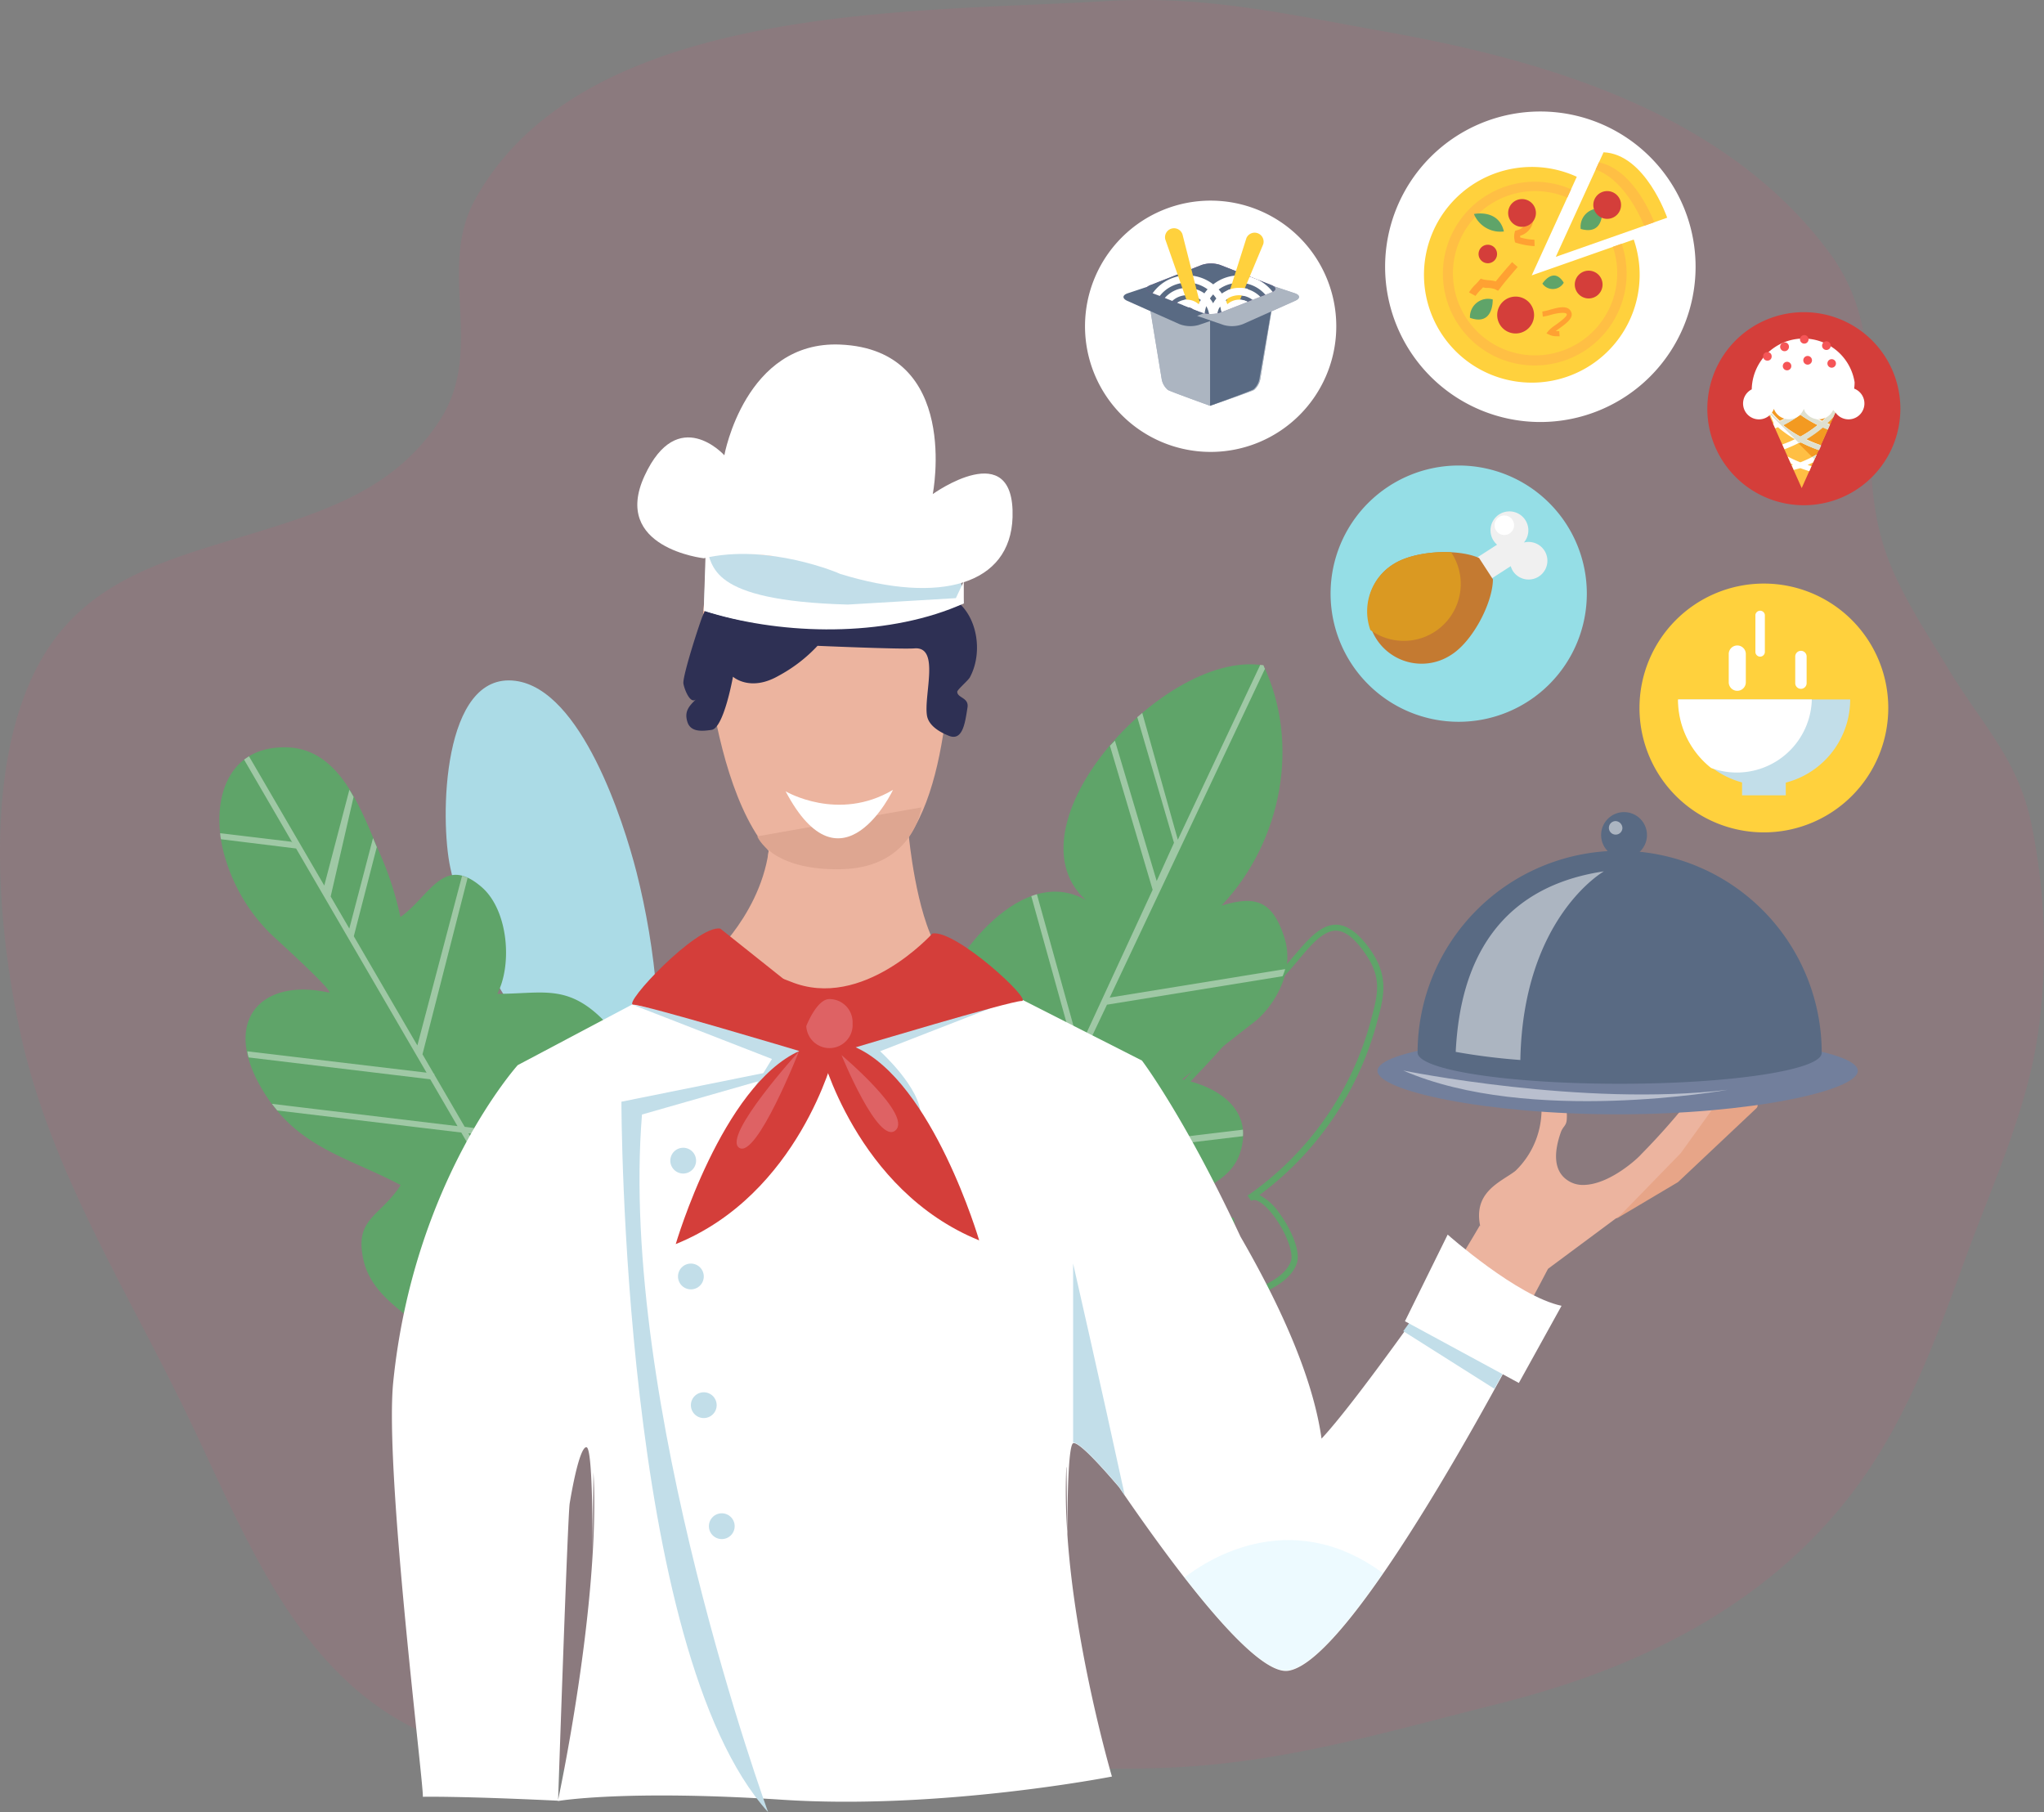 <svg xmlns="http://www.w3.org/2000/svg" width="350" height="310.266" viewBox="0 0 350 310.266">
  <rect x="0" y="0" width="350" height="310.266" fill="#808080" stroke="none"/>
  <g id="Artboard_3_copy" data-name="Artboard 3 copy" transform="translate(-48.066 -82.237)">
    <g id="Layer_2" data-name="Layer 2" transform="translate(48.067 82.237)">
      <path id="Path_1448" data-name="Path 1448" d="M224.093,384.813a168.843,168.843,0,0,0-27.436,1.219A170.135,170.135,0,0,1,128.05,381.6c-27.277-7.5-36.565-33.53-47.9-57.029C69.924,303.322,56.8,282.8,51.642,259.494c-4.315-19.5-6.825-49.667,5.143-66.95,7.874-11.359,20.525-14.687,33.371-18.611,13.5-4.12,25.486-7.837,33.225-19.745,7.886-12.188-.646-25.827,6.094-37.893C148.2,82.533,205.043,84.386,237.317,82.436c17.2-1.048,31.226,2.255,47.729,5.18,28.106,4.985,58.613,14.065,76.262,37.869,11.554,15.589,3.6,33.469,9.617,51.19,2.438,7.118,7.033,13.882,10.969,20.427,5.68,9.336,11.737,15.162,14.029,26.278a105.382,105.382,0,0,1,1.219,35.09c-1.853,13.675-7.764,26.156-12.542,39.258-4.534,12.42-9.044,24.925-16.369,35.894-15.284,22.914-39.392,34.273-63.647,40.343-18.7,4.68-35.565,9.811-54.969,10.86C241.01,385.252,232.551,384.947,224.093,384.813Z" transform="translate(-48.067 -82.237)" fill="#f84b76" opacity="0.1"/>
      <path id="Path_1449" data-name="Path 1449" d="M188.13,201.31s1.219,13.09,4.875,19.172,18.611,10.311,31.506,17.478-27.948,35.1-67.352,29.374-37.978-23.645-37.978-23.645l35.577-22.134s10.287-9.4,9.568-22.292S180.975,194.143,188.13,201.31Z" transform="translate(-32.507 -58.143)" fill="#ecb49f"/>
      <path id="Path_1450" data-name="Path 1450" d="M180.082,202.136l-.463-11.274c-7.167-7.167-24.376,3.583-23.645,16.478a1.9,1.9,0,0,0,0,.268c2.438,4.01,5.448,6.716,9.348,6.9C173,214.849,177.437,209.6,180.082,202.136Z" transform="translate(-24.459 -58.97)" fill="#ecb49f"/>
      <path id="Path_1451" data-name="Path 1451" d="M146.8,173.509s2.06,43.622,20.72,44.341,20.805-23.011,22.024-40.294c1.353-19.355-.28-25.23-22.024-26.339C146.532,150.132,146.8,173.509,146.8,173.509Z" transform="translate(-26.462 -67.151)" fill="#ecb49f"/>
      <path id="Path_1452" data-name="Path 1452" d="M188.74,165.954l.366.134c5.034,1.938,6.606,9.3,4.01,14.065-.293.512-2.145,2.1-2.145,2.438,0,1.085,2.023.963,1.755,2.694-.39,2.438-.768,5.765-3.12,4.875-1.8-.707-3.571-1.84-3.827-3.535-.536-3.547,2.267-11.81-2.133-11.457-2.255.183-16.6-.439-16.6-.439a25.839,25.839,0,0,1-6.691,5.143c-4.875,2.791-7.788.146-7.788.146s-1.56,8.788-3.656,9.1c-1.487.219-3.547.463-4.132-1.316s.207-2.73,1.487-3.937c-1.109,1.048-2.194-2.23-2.194-2.8,0-1.645,2.755-10.165,3.364-11.628,1.792-4.278,3.3,1.853,7.313.548a107.474,107.474,0,0,1,13.407-3.461C174.516,165.308,182.512,163.809,188.74,165.954Z" transform="translate(-27.059 -64.155)" fill="#2e3054"/>
      <path id="Path_1453" data-name="Path 1453" d="M154.645,209.641s2.316,5.948,14.553,5.619,13.553-10.579,13.553-10.579Z" transform="translate(-24.977 -66.446)" fill="#dea691"/>
      <path id="Path_1454" data-name="Path 1454" d="M158.44,193.446s9.007,5.326,18.392-.256C176.832,193.19,168.069,211.692,158.44,193.446Z" transform="translate(-23.915 -57.958)" fill="#fff"/>
      <path id="Path_1455" data-name="Path 1455" d="M211.508,235.15s27.326,37.016,30.848,62.16c3.961.878,27.094-38.7,27.094-38.7l11.688,7.4s-33.054,63.915-44.95,65.67c-9.751,1.45-41.879-48.923-41.879-48.923S206.657,236.028,211.508,235.15Z" transform="translate(-16.066 -48.777)" fill="#ecb49f"/>
      <path id="Path_1456" data-name="Path 1456" d="M275.313,257.034a.719.719,0,0,1-.536-1.219l15.455-16.807a8.532,8.532,0,0,1,5.936-2.438,9.458,9.458,0,0,1,2.8.439.743.743,0,0,1,.487.536.731.731,0,0,1-.219.683l-13.322,12.554-.122.1-10.116,6.009A.78.78,0,0,1,275.313,257.034Z" transform="translate(1.498 -48.466)" fill="#e7a588"/>
      <path id="Path_1457" data-name="Path 1457" d="M255.07,275.683l25.254-18.745,10.25-10.543,8.4-11.664a6.608,6.608,0,0,0-2.316-.451,4.741,4.741,0,0,0-3.888,2.1,118.554,118.554,0,0,1-9.031,10.275c-.439.548-5.387,5.192-9.9,5.192a4.619,4.619,0,0,1-2.755-.865c-2.438-1.719-2.133-5.009-1.1-8.008.4-1.219.951-1.146,1.06-2.267a8.24,8.24,0,0,0-1.377-5.253,3.754,3.754,0,0,0-2.852-1.1,8.533,8.533,0,0,0-.11,3.656,14.626,14.626,0,0,1-4.436,11.42c-.427.341-.951.67-1.5,1.024-2.438,1.572-5.521,3.535-4.558,8.337a.707.707,0,0,1-.366.78Z" transform="translate(-2.77 -48.967)" fill="#ecb49f"/>
      <path id="Path_1458" data-name="Path 1458" d="M145.977,252.181c2.438-12.444.658-28.63-2.62-41.537-2.23-8.727-9.446-31.275-20.72-32.75-12.566-1.658-12.993,23.645-11.152,32.043,2.694,12.322,9.129,22.292,16.344,32.591,6.838,9.751,12.188,20.72,18.9,30.068Z" transform="translate(-34.365 -61.322)" fill="#abdbe6"/>
      <path id="Path_1459" data-name="Path 1459" d="M179.652,282.662c12.469-8.142,22.487-19.915,32.165-31.3,4.181-4.875,8.532-9.994,12.944-14.626,2.608-2.742,5.119-5.692,7.545-8.532s4.68-5.485,7.154-8.117c.768-.829,1.511-1.706,2.23-2.547,2.291-2.706,4.449-5.253,7.008-5.4,1.938-.11,3.864,1.219,5.862,3.912,3.571,4.875,2.633,8.288,1.341,13l-.183.683a54.165,54.165,0,0,1-19.891,28.691,9.226,9.226,0,0,1,3.3,2.937c2.048,2.706,3.827,6.691,3.108,8.751-1.633,4.741-10.1,6.643-14.626,7.666l-1.109.256a70.207,70.207,0,0,1-12.188,1.633c-2.742.159-5.485.207-8.154.268s-5.363.11-8.056.256a60.014,60.014,0,0,0-17.965,3.461L175.52,285.4Zm26.485-3.851c2.657,0,5.4-.11,8.117-.268a68.1,68.1,0,0,0,11.969-1.609l1.121-.244c4.339-.987,12.432-2.8,13.882-6.972.488-1.426-.865-4.973-2.962-7.752-1.536-2.023-3.059-3.108-3.839-2.547l-.634-.89a53.323,53.323,0,0,0,20.878-29.118l.183-.683c1.3-4.753,2.1-7.63-1.219-12.091-1.767-2.438-3.376-3.559-4.875-3.474-2.109.122-4.12,2.438-6.253,5.022-.731.865-1.487,1.755-2.267,2.6-2.438,2.608-4.875,5.387-7.118,8.081s-4.961,5.8-7.593,8.532c-4.412,4.644-8.727,9.751-12.9,14.626-8.91,10.47-18.1,21.256-29.252,29.325a64.953,64.953,0,0,1,14.626-2.328c2.742-.012,5.485-.11,8.13-.158Z" transform="translate(-20.177 -53.813)" fill="#5fa469"/>
      <path id="Path_1460" data-name="Path 1460" d="M112.225,285.554c-3.656-2.937-7.654-5.728-8.715-10.774-1.475-6.972,2.937-7.2,6.423-12.615-9.616-5.082-18.465-6.5-24.376-17.551s.841-17.88,11.993-15.418c1.536.341-8.154-8.422-9.751-9.921a30.19,30.19,0,0,1-7.849-12.9c-2.669-8.434-.683-19.209,10.141-19.16,9.373,0,12.98,10.494,16.137,17.88a54.652,54.652,0,0,1,3.656,11.189c5.095-3.656,7.386-10.774,13.907-5.143,4.546,3.925,5.3,13.236,2.681,18.282,7.313,0,11.481-1.56,17.173,3.547,3.656,3.3,7.2,8.885,9.482,13.748,5.192,11.079,12.42,51.373,13.261,64.427C166.341,311.186,119.928,291.77,112.225,285.554Z" transform="translate(-41.322 -59.265)" fill="#5fa469"/>
      <path id="Path_1461" data-name="Path 1461" d="M121.5,253.016l.829.1.122-1-1.584-.2-5.2-8.934v-.171h-.1l-1.926-3.315,7.727-30.2a5.715,5.715,0,0,0-.951-.353l-7.654,29.044-10.884-18.7,3.937-15.272-.646-1.536-4.059,15.491-3.193-5.485,3.925-17.063c-.232-.414-.475-.829-.719-1.219l-4.3,16.405L83.936,188.48c-.293.183-.573.366-.841.573l8.276,14.224-.183-.171L79,201.643a6.189,6.189,0,0,0,.134,1.036L92,204.264l22.341,38.381-30.69-3.656a4.731,4.731,0,0,0,.219,1.048l31.1,3.742,4.668,8.02-31.775-3.815c.293.4.6.756.9,1.133l31.519,3.778,29.678,50.983,1.572.695Z" transform="translate(-41.298 -58.989)" fill="#fff" opacity="0.4"/>
      <path id="Path_1462" data-name="Path 1462" d="M182.728,273.6c-.293-14.309-5.119-26.814,1.048-41.379,3.949-9.287,16.515-24.376,27.387-14.528-19.1-11.42,10.348-44.938,28.033-41.952,6.3,13.322,3.23,30.08-7.179,41.123,6.094-1.865,8.727-.561,10.689,5.229,2.267,6.728-2.6,12.785-4.985,14.626s-8.215,6.387-12.444,9.909c5.96,1.219,12.42,5.07,9.885,12.663-1.962,5.85-9.629,6.923-14.1,10.141,4.388-.073,9.117-.646,13.066.951,2.438,14.626-18.7,22.024-28.618,26.022-14.016,5.643-28.277,10.969-42.208,16.076Z" transform="translate(-22.851 -61.817)" fill="#5fa469"/>
      <path id="Path_1463" data-name="Path 1463" d="M240.133,228.941a9.435,9.435,0,0,0,.439-1.219L210.528,232.6l26.582-56.285c-.1-.207-.171-.414-.268-.622l-.536-.061-14.114,29.946L216.1,183.869l-.853.719,6.289,21.512-2.962,6.545-7.154-24.035-.853.878,7.313,24.657-12.505,27.082L198.059,214.9c-.317.1-.646.207-.963.329l7.642,27.448L174,307.64l1.365-.512,9.909-21v.317l43.414-5.046c.28-.366.548-.743.8-1.121l-43.877,5.107,7.52-15.918,32.116-3.522c.914-.4,1.8-.829,2.657-1.292l-34.273,3.754,3.656-7.74,36.053-4.339a8.3,8.3,0,0,0,0-1.109l-35.468,4.266,12.188-25.668Z" transform="translate(-20.51 -61.801)" fill="#fff" opacity="0.4"/>
      <path id="Path_1464" data-name="Path 1464" d="M285.674,266.954s-16.747,24.242-23.365,31.3c-1.536-10.969-7.557-23.657-13.882-34.59-9.543-20.488-16.868-30.141-16.868-30.141l-23.767-12.078a20.473,20.473,0,0,0-2.279,1.792,60.941,60.941,0,0,1-16,6c-21.147,3.778-37.783-7.63-39.161-8.532l-25.681,13.6s-17.819,19.806-21.317,54.237c-1.536,15.174,5.241,68.888,5.07,71.033,0,0,6.094-.146,23.158.67,0,0,1.645-48.862,1.987-50.91.987-5.948,2.1-9.811,2.9-9.6s1.024,8.9,1.024,17.673l.146-13.407c1.219,22.451-6.094,56.3-6.094,56.3s11.347-1.987,38.454-.219,56.419-3.973,56.419-3.973-6.277-21.293-7.63-41.44c0-8.032.256-15.442,1.012-15.637.987-.244,4.875,4.071,7.825,7.52C237.8,321.435,250.986,338.828,256.605,338c11.9-1.767,42.317-61.27,42.317-61.27Zm-67.035,36.211.122,10.969a97.51,97.51,0,0,1-.158-10.969Z" transform="translate(-36.019 -51.939)" fill="#fff"/>
      <path id="Path_1465" data-name="Path 1465" d="M164.024,232.413,135.37,238.19s0,93.849,25.12,121.638c0,0-25.6-70.07-21.6-119.444l30.861-8.824Z" transform="translate(-28.963 -49.562)" fill="#c2dee9"/>
      <path id="Path_1466" data-name="Path 1466" d="M137,223.4l23.791,9.263s-7.922,12.9-8.922,14.54,15.54-8.532,15.54-8.532l3.656-9.251Z" transform="translate(-28.606 -51.348)" fill="#c2dee9"/>
      <path id="Path_1467" data-name="Path 1467" d="M197.356,222.31l-23.8,9.263s6.947,6.277,6.947,10.969c0,1.926-13.553-4.961-13.553-4.961l-3.656-9.263Z" transform="translate(-22.853 -51.586)" fill="#c2dee9"/>
      <path id="Path_1468" data-name="Path 1468" d="M151.971,212.685l21.415,17.063L171.4,234.38s-5.948,23.791-27.058,32.323c0,0,7.935-27.107,21.159-33.054,0,0-26.448-7.935-28.423-7.935S148,211.99,151.971,212.685Z" transform="translate(-28.634 -53.698)" fill="#d43e3a"/>
      <path id="Path_1469" data-name="Path 1469" d="M184.213,213.375s-11.932,13.31-24.291,8.239,5.192,11.92,5.192,11.92,5.96,23.791,27.107,32.384c0,0-7.934-27.107-21.147-33.054,0,0,26.436-7.935,28.423-7.935S188.235,212.68,184.213,213.375Z" transform="translate(-24.555 -53.548)" fill="#d43e3a"/>
      <path id="Path_1470" data-name="Path 1470" d="M169.275,227.212a3.973,3.973,0,0,1-7.935,0s1.78-4.632,3.961-4.632a3.973,3.973,0,0,1,3.973,3.973Z" transform="translate(-23.28 -51.527)" fill="#de6264"/>
      <path id="Path_1471" data-name="Path 1471" d="M323.836,233.772c0,3.413-18.429,7.447-41.135,7.447s-41.111-4.034-41.111-7.447,18.416-6.192,41.123-6.192S323.836,230.359,323.836,233.772Z" transform="translate(-5.72 -50.433)" fill="#727f9c"/>
      <path id="Path_1472" data-name="Path 1472" d="M316.423,236.352a34.6,34.6,0,1,0-69.2,0c.262,2.962,15.644,5.29,34.608,5.29s34.334-2.328,34.578-5.2a.11.11,0,0,0,.012-.085Z" transform="translate(-4.487 -56.085)" fill="#596a83"/>
      <path id="Path_1473" data-name="Path 1473" d="M280.859,200.232a3.925,3.925,0,1,1-3.912-3.912A3.924,3.924,0,0,1,280.859,200.232Z" transform="translate(1.155 -57.274)" fill="#596a83"/>
      <path id="Path_1474" data-name="Path 1474" d="M277.956,204.64s-13.846,7.849-14.309,32.3a108.294,108.294,0,0,1-11.067-1.389C253.092,225.4,256.273,207.87,277.956,204.64Z" transform="translate(-3.315 -55.453)" fill="#fff" opacity="0.5"/>
      <path id="Path_1475" data-name="Path 1475" d="M191.463,168.943s-22.487,8.325-44.523,1.219l.451-10.823s30.58,5.412,42.72-1.219Z" transform="translate(-26.431 -65.632)" fill="#c2dee9"/>
      <path id="Path_1476" data-name="Path 1476" d="M148.983,167.232s-15.845-1.767-10.141-14.114,13.663-3.522,13.663-3.522,3.547-19.647,19.842-18.953c20.72.878,15.845,25.6,15.845,25.6s14.1-10.128,13.663,3.973c-.366,11.53-12.347,14.979-29.532,9.69C172.348,169.865,160.025,164.587,148.983,167.232Z" transform="translate(-28.474 -71.649)" fill="#fff"/>
      <path id="Path_1477" data-name="Path 1477" d="M147.281,159.18l-.341,10.787c12.456,4,29.252,4.607,42.171-.28.792-.3,1.584-.634,2.352-.975v-3.791l-1.353,2.889-18.514,1.1C147.379,168.248,148.683,162.117,147.281,159.18Z" transform="translate(-26.431 -65.4)" fill="#fff"/>
      <path id="Path_1478" data-name="Path 1478" d="M146.652,245.664a2.206,2.206,0,1,1-2.206-2.194,2.206,2.206,0,0,1,2.206,2.194Z" transform="translate(-27.46 -46.956)" fill="#c2dee9"/>
      <path id="Path_1479" data-name="Path 1479" d="M147.732,261.946a2.206,2.206,0,1,1-2.206-2.206,2.206,2.206,0,0,1,2.206,2.206Z" transform="translate(-27.223 -43.396)" fill="#c2dee9"/>
      <path id="Path_1480" data-name="Path 1480" d="M149.542,280.026a2.206,2.206,0,1,1-2.206-2.206,2.206,2.206,0,0,1,2.206,2.206Z" transform="translate(-26.827 -39.44)" fill="#c2dee9"/>
      <path id="Path_1481" data-name="Path 1481" d="M152.072,297.026a2.206,2.206,0,1,1-2.206-2.206A2.206,2.206,0,0,1,152.072,297.026Z" transform="translate(-26.274 -35.72)" fill="#c2dee9"/>
      <path id="Path_1482" data-name="Path 1482" d="M198.83,259.74v30.665c1-.232,4.875,4.071,7.825,7.52l1.012,1.463C203.583,280.545,198.83,259.74,198.83,259.74Z" transform="translate(-15.077 -43.396)" fill="#c2dee9"/>
      <path id="Path_1483" data-name="Path 1483" d="M214.49,304.979c7.167,9.226,14.053,16.442,17.722,15.906,3.961-.6,9.982-7.581,16.235-16.649C232.175,292.291,217.549,302.6,214.49,304.979Z" transform="translate(-11.65 -34.897)" fill="#d3f2ff" opacity="0.4"/>
      <path id="Path_1484" data-name="Path 1484" d="M245.21,271.346l15.613,9.872c3.778-6.874,6.411-11.957,6.9-12.907-4.766-1.828-10.409-5.96-13.907-8.751C252.267,261.742,249.244,265.788,245.21,271.346Z" transform="translate(-4.928 -43.435)" fill="#c2dee9"/>
      <path id="Path_1485" data-name="Path 1485" d="M252.763,255.67s11.9,10.579,19.5,12.188l-7.313,13.212L245.45,270.5Z" transform="translate(-4.875 -44.287)" fill="#fff"/>
      <path id="Path_1486" data-name="Path 1486" d="M276.415,198.8a1.158,1.158,0,1,1-1.158-1.219A1.219,1.219,0,0,1,276.415,198.8Z" transform="translate(1.394 -56.998)" fill="#fff" opacity="0.5"/>
      <path id="Path_1487" data-name="Path 1487" d="M245.21,232.62s30.751,6.277,55.542,3.3C300.752,235.923,266.771,242.017,245.21,232.62Z" transform="translate(-4.928 -49.33)" fill="#fff" opacity="0.5"/>
      <path id="Path_1488" data-name="Path 1488" d="M162.238,229.91s-13.224,14.54-10.25,16.527S162.238,229.91,162.238,229.91Z" transform="translate(-25.422 -49.923)" fill="#de6264"/>
      <path id="Path_1489" data-name="Path 1489" d="M166.29,230.45s12.188,10.25,9.251,12.883S166.29,230.45,166.29,230.45Z" transform="translate(-22.197 -49.805)" fill="#de6264"/>
      <path id="Path_1490" data-name="Path 1490" d="M321,185.515a21.3,21.3,0,1,1-21.293-21.3A21.3,21.3,0,0,1,321,185.515Z" transform="translate(2.333 -64.3)" fill="#ffd13d"/>
      <path id="Path_1491" data-name="Path 1491" d="M292.4,180.68a1.463,1.463,0,0,1-1.463-1.463v-4.875a1.463,1.463,0,0,1,2.925,0v4.875A1.463,1.463,0,0,1,292.4,180.68Z" transform="translate(5.079 -62.403)" fill="#fff"/>
      <path id="Path_1492" data-name="Path 1492" d="M295.484,175.893a.817.817,0,0,1-.8-.8v-6.35a.817.817,0,0,1,1.621,0v6.35A.817.817,0,0,1,295.484,175.893Z" transform="translate(5.897 -63.466)" fill="#fff"/>
      <path id="Path_1493" data-name="Path 1493" d="M301.255,180.169a.975.975,0,0,1-.975-.975v-4.558a.975.975,0,0,1,1.95,0v4.558A.975.975,0,0,1,301.255,180.169Z" transform="translate(7.123 -62.232)" fill="#fff"/>
      <path id="Path_1494" data-name="Path 1494" d="M313.282,180.49a14.711,14.711,0,1,1-29.422,0Z" transform="translate(3.53 -60.737)" fill="#c2dee9"/>
      <path id="Path_1495" data-name="Path 1495" d="M306.724,180.49H283.81a14.931,14.931,0,0,0,5.668,11.737,12.846,12.846,0,0,0,17.246-11.737Z" transform="translate(3.519 -60.737)" fill="#fff"/>
      <rect id="Rectangle_914" data-name="Rectangle 914" width="7.484" height="2.925" transform="translate(298.298 133.245)" fill="#c2dee9"/>
      <path id="Path_1496" data-name="Path 1496" d="M278.878,169.569a21.939,21.939,0,1,1-21.939-21.939A21.939,21.939,0,0,1,278.878,169.569Z" transform="translate(-7.162 -67.928)" fill="#95dee6"/>
      <path id="Path_1497" data-name="Path 1497" d="M257.63,165.891l3.778-2.438a3.815,3.815,0,0,0,.366.829,3.218,3.218,0,1,0,1.889-4.875,3.242,3.242,0,1,0-4.595.366l-3.778,2.438Z" transform="translate(-2.722 -66.517)" fill="#f0f0f0"/>
      <path id="Path_1498" data-name="Path 1498" d="M259.289,160.8c-3.656-1.633-10.969-1.28-14.626,1.048a9.2,9.2,0,1,0,9.921,15.491c3.656-2.34,7.045-8.873,7.081-12.883Z" transform="translate(-6.026 -65.266)" fill="#c47a31"/>
      <path id="Path_1499" data-name="Path 1499" d="M244.638,161.848a9.519,9.519,0,0,0-3.949,11.286,9.751,9.751,0,0,0,13.834-13.309C251.025,159.642,247.039,160.325,244.638,161.848Z" transform="translate(-6.038 -65.266)" fill="#da9922"/>
      <path id="Path_1500" data-name="Path 1500" d="M259.71,157.99a1.67,1.67,0,1,1,1.67-1.67A1.67,1.67,0,0,1,259.71,157.99Z" transform="translate(-2.12 -66.392)" fill="#fff"/>
      <path id="Path_1501" data-name="Path 1501" d="M304.445,126.09A16.527,16.527,0,1,1,287.93,142.6,16.527,16.527,0,0,1,304.445,126.09Z" transform="translate(4.42 -72.641)" fill="#d43e3a"/>
      <path id="Path_1502" data-name="Path 1502" d="M302.321,153.336l-3.157-7.057-3.145-7.069h12.59l-3.145,7.069Z" transform="translate(6.19 -69.77)" fill="#ffbf44"/>
      <path id="Path_1503" data-name="Path 1503" d="M306.965,139.21H296.02l.573,1.28,7.922,7.922.951-2.133,2.633-5.936Z" transform="translate(6.19 -69.77)" fill="#f39a21"/>
      <path id="Path_1504" data-name="Path 1504" d="M303.293,148.077l-.658-.207.951-.439.585-1.341a20.359,20.359,0,0,1-2.779,1.329,20.192,20.192,0,0,1-2.182-1l.561,1.219.378.171-.256.085.366.829,1.134-.3c.488.183,1,.353,1.536.524Z" transform="translate(6.889 -68.265)" fill="#fff"/>
      <path id="Path_1505" data-name="Path 1505" d="M297.484,142.307h-.1l.366.817.463-.2a20.859,20.859,0,0,0,2.889,2.06,20.419,20.419,0,0,1-2.133.89l.159.366.207.463a22.715,22.715,0,0,0,2.718-1.219,24.8,24.8,0,0,0,3.108,1.329l.268-.6.1-.219a24.639,24.639,0,0,1-2.523-1.036,20.137,20.137,0,0,0,2.889-2.06l.853.353.366-.829-.488-.2c.232-.219.451-.439.646-.646l.427-.475.878-1.962h-.427a16.408,16.408,0,0,1-1.511,1.865,10.894,10.894,0,0,1-.841.829,20.342,20.342,0,0,1-2.925-1.682c.427-.341.817-.683,1.219-1.012h-1.353l-.573.463-.573-.463h-1.341a10.954,10.954,0,0,0,1.219,1.012,20.511,20.511,0,0,1-2.937,1.682c-.3-.28-.585-.561-.841-.829a17.857,17.857,0,0,1-1.511-1.865l1.219,2.876Zm4.571-1.511a21.938,21.938,0,0,0,2.95,1.767,19.967,19.967,0,0,1-2.95,1.974,19.963,19.963,0,0,1-2.95-1.974,20.5,20.5,0,0,0,2.95-1.767Z" transform="translate(6.226 -69.783)" fill="#fff"/>
      <path id="Path_1506" data-name="Path 1506" d="M303.072,146.907l.207-.475.146-.341c-.244.146-.5.28-.756.414Z" transform="translate(7.646 -68.265)" fill="#dfe0cf"/>
      <path id="Path_1507" data-name="Path 1507" d="M303.016,145.039a20.141,20.141,0,0,0,2.889-2.06l.853.353.366-.829-.487-.2c.232-.219.451-.439.646-.646l.427-.475.366-.829-.463-.463c-.293.378-.634.78-1.024,1.219a10.879,10.879,0,0,1-.841.829,20.341,20.341,0,0,1-2.925-1.682c.427-.341.817-.683,1.219-1.012h-1.353l-.573.463-.573-.463H300.2a10.956,10.956,0,0,0,1.219,1.012,20.512,20.512,0,0,1-2.937,1.682c-.3-.28-.585-.561-.841-.829a17.86,17.86,0,0,1-1.511-1.865l.536,1.219,4.51,4.5.695.707.293-.146a24.807,24.807,0,0,0,3.108,1.328l.268-.6.1-.219a24.63,24.63,0,0,1-2.621-1Zm-3.9-2.438a20.5,20.5,0,0,0,2.95-1.828,21.937,21.937,0,0,0,2.95,1.767,19.968,19.968,0,0,1-2.95,1.974,19.959,19.959,0,0,1-2.95-1.914Z" transform="translate(6.215 -69.762)" fill="#dfe0cf"/>
      <path id="Path_1508" data-name="Path 1508" d="M311.976,138.321a7.453,7.453,0,0,0,.073-1.048,8.861,8.861,0,0,0-17.612,1.219,2.718,2.718,0,1,0,3.791,3.34,2.73,2.73,0,0,0,5.119,0,2.718,2.718,0,0,0,5.107,0,2.718,2.718,0,1,0,3.522-3.461Z" transform="translate(5.519 -71.831)" fill="#fff"/>
      <path id="Path_1509" data-name="Path 1509" d="M299.671,131.074a.756.756,0,1,1-.756-.743.743.743,0,0,1,.756.743Z" transform="translate(6.659 -71.713)" fill="#f55557"/>
      <path id="Path_1510" data-name="Path 1510" d="M302.9,132.983a.743.743,0,1,1-.743-.743.743.743,0,0,1,.743.743Z" transform="translate(7.37 -71.295)" fill="#f55557"/>
      <path id="Path_1511" data-name="Path 1511" d="M305.537,130.923a.743.743,0,1,1-.743-.743A.743.743,0,0,1,305.537,130.923Z" transform="translate(7.948 -71.746)" fill="#f55557"/>
      <circle id="Ellipse_84" data-name="Ellipse 84" cx="0.731" cy="0.731" r="0.731" transform="translate(301.906 60.286)" fill="#f55557"/>
      <path id="Path_1512" data-name="Path 1512" d="M302.413,130.041a.731.731,0,1,1-.731-.731A.731.731,0,0,1,302.413,130.041Z" transform="translate(7.269 -71.937)" fill="#f55557"/>
      <path id="Path_1513" data-name="Path 1513" d="M306.263,133.421a.731.731,0,1,1-.731-.731.731.731,0,0,1,.731.731Z" transform="translate(8.112 -71.197)" fill="#f55557"/>
      <path id="Path_1514" data-name="Path 1514" d="M299.993,133.791a.731.731,0,1,1-.731-.731A.731.731,0,0,1,299.993,133.791Z" transform="translate(6.74 -71.116)" fill="#f55557"/>
      <path id="Path_1515" data-name="Path 1515" d="M243.524,131.932a21.512,21.512,0,1,1-21.5-21.512,21.512,21.512,0,0,1,21.5,21.512Z" transform="translate(-14.711 -76.07)" fill="#fff"/>
      <path id="Path_1516" data-name="Path 1516" d="M225.927,122.78H209.18l2.535,15.394a3.132,3.132,0,0,0,1.073,1.95c.256.207,7.228,2.718,7.228,2.718s7.313-2.523,7.557-2.73a3.279,3.279,0,0,0,1.06-1.938l2.523-15.394Z" transform="translate(-12.812 -73.365)" fill="#596a83"/>
      <path id="Path_1517" data-name="Path 1517" d="M225.927,122.78H209.18l2.535,15.394a3.132,3.132,0,0,0,1.073,1.95c.256.207,7.228,2.718,7.228,2.718s7.313-2.523,7.557-2.73a3.279,3.279,0,0,0,1.06-1.938l2.523-15.394Z" transform="translate(-12.812 -73.365)" fill="#fff" opacity="0.5"/>
      <path id="Path_1518" data-name="Path 1518" d="M218.07,122.78v20.062s7.154-2.56,7.471-2.84a3.157,3.157,0,0,0,.987-1.828l2.681-15.394H218.07Z" transform="translate(-10.866 -73.365)" fill="#596a83"/>
      <path id="Path_1519" data-name="Path 1519" d="M210.274,122.44l-3.656,1.219c-.926.317-.951.89-.061,1.292l8.934,3.986a5.241,5.241,0,0,0,3.291.146l4.546-1.56Z" transform="translate(-13.528 -73.44)" fill="#596a83"/>
      <path id="Path_1520" data-name="Path 1520" d="M229.352,122.44l3.656,1.219c.914.317.938.89,0,1.292l-8.922,3.986a5.241,5.241,0,0,1-3.291.146l-4.546-1.56Z" transform="translate(-11.265 -73.44)" fill="#596a83"/>
      <path id="Path_1521" data-name="Path 1521" d="M229.352,122.44l3.656,1.219c.914.317.938.89,0,1.292l-8.922,3.986a5.241,5.241,0,0,1-3.291.146l-4.546-1.56Z" transform="translate(-11.265 -73.44)" fill="#fff" opacity="0.5"/>
      <path id="Path_1522" data-name="Path 1522" d="M221.765,127.635a5.07,5.07,0,0,1-3.181,0l-8.776-3.461c-.878-.341-.878-.9,0-1.219l8.776-3.449a5.07,5.07,0,0,1,3.181,0l8.776,3.449c.878.353.878.914,0,1.219Z" transform="translate(-12.818 -74.138)" fill="#885493"/>
      <path id="Path_1523" data-name="Path 1523" d="M221.765,127.635a5.07,5.07,0,0,1-3.181,0l-8.776-3.461c-.878-.341-.878-.9,0-1.219l8.776-3.449a5.07,5.07,0,0,1,3.181,0l8.776,3.449c.878.353.878.914,0,1.219Z" transform="translate(-12.818 -74.138)" fill="#596a83"/>
      <path id="Path_1524" data-name="Path 1524" d="M211.219,124.443a5.948,5.948,0,0,1,8.19-1.134,7.628,7.628,0,0,0-.549.695,5.083,5.083,0,0,0-6.777.78l1.28.512a3.778,3.778,0,0,1,4.875-.171,7.849,7.849,0,0,0-.293.743,3.01,3.01,0,0,0-3.754-.256l1.914.756a1.645,1.645,0,0,1,.865.341l1.426.561a2.83,2.83,0,0,0,.512.146,5.836,5.836,0,0,1,.28-1.219,3.851,3.851,0,0,1,.475,1.328,6.093,6.093,0,0,0,1.426-.1,3.57,3.57,0,0,1,.463-1.219,5.554,5.554,0,0,1,.244.987l4.437-1.743a3.072,3.072,0,0,0-1.414-.353,3.035,3.035,0,0,0-2.035.792,7.846,7.846,0,0,0-.293-.743,3.791,3.791,0,0,1,2.328-.8,3.864,3.864,0,0,1,2.291.768l1.329-.524a5.1,5.1,0,0,0-6.582-.561,7.633,7.633,0,0,0-.548-.695,5.948,5.948,0,0,1,8.008.914l1.036-.414.2-.085a7.313,7.313,0,0,0-2.535-2.084l-1.121-.439a6.874,6.874,0,0,0-2.072-.3,7.154,7.154,0,0,0-4.449,1.536A7.24,7.24,0,0,0,210,123.979Zm9.141-.268a7.815,7.815,0,0,1,.548.707,4.56,4.56,0,0,0-.548.817,5.314,5.314,0,0,0-.548-.817,5,5,0,0,1,.561-.707Z" transform="translate(-12.632 -73.773)" fill="#fff"/>
      <path id="Path_1525" data-name="Path 1525" d="M223.861,115.835a1.536,1.536,0,0,1,2.876,1.06l-4.229,10.116-2.438.78Z" transform="translate(-10.429 -75.086)" fill="#ffd13d"/>
      <path id="Path_1526" data-name="Path 1526" d="M222.578,122.67a4.875,4.875,0,0,0-2.072.451l-.256,1.621a3.754,3.754,0,0,1,3.315-.67l.512-1.219A5.071,5.071,0,0,0,222.578,122.67Z" transform="translate(-10.389 -73.39)" fill="#fff"/>
      <path id="Path_1527" data-name="Path 1527" d="M219.29,124.17v1.767a3.279,3.279,0,0,1,.232-.463,5.557,5.557,0,0,1,.244.987l4.437-1.743a3.072,3.072,0,0,0-1.414-.353,3.035,3.035,0,0,0-2.035.792,7.857,7.857,0,0,0-.293-.743,1.913,1.913,0,0,1,.366-.244Z" transform="translate(-10.6 -73.061)" fill="#fff"/>
      <path id="Path_1528" data-name="Path 1528" d="M217.932,127.928l-3.206-12.6a1.536,1.536,0,0,0-2.937.89l3.778,10.774Z" transform="translate(-12.252 -75.223)" fill="#ffd13d"/>
      <path id="Path_1529" data-name="Path 1529" d="M217.586,124.612l-.4-.085c-.085.2-.158.39-.232.6a3.035,3.035,0,0,0-2.035-.792,2.241,2.241,0,0,0-.4,0l-.2.938.792.317a1.645,1.645,0,0,1,.865.341l1.219.488Z" transform="translate(-11.687 -73.028)" fill="#fff"/>
      <path id="Path_1530" data-name="Path 1530" d="M295.825,124.482A26.582,26.582,0,1,1,269.242,97.9,26.582,26.582,0,0,1,295.825,124.482Z" transform="translate(-5.486 -78.81)" fill="#fff"/>
      <path id="Path_1531" data-name="Path 1531" d="M274.818,103.63l-8.178,17.9,19.075-6.7S281.985,103.935,274.818,103.63Z" transform="translate(-0.238 -77.556)" fill="#ffd13d"/>
      <path id="Path_1532" data-name="Path 1532" d="M272.8,105.05l-.561,1.219c4.485,1.6,7.313,7.2,8.312,9.629l1.731-.609C281.332,112.948,278.127,106.123,272.8,105.05Z" transform="translate(0.987 -77.245)" fill="#ffbf44"/>
      <path id="Path_1533" data-name="Path 1533" d="M266.573,124.253l7.715-16.881a18.465,18.465,0,1,0,9.751,10.75Z" transform="translate(-4.291 -77.106)" fill="#ffd13d"/>
      <path id="Path_1534" data-name="Path 1534" d="M281.369,118.384l-1.5.524a14.065,14.065,0,1,1-7.813-8.422l.658-1.438a15.729,15.729,0,1,0,8.654,9.336Z" transform="translate(-3.694 -76.648)" fill="#ffbf44"/>
      <path id="Path_1535" data-name="Path 1535" d="M264.728,127.069a3.157,3.157,0,1,1-.925-2.244A3.169,3.169,0,0,1,264.728,127.069Z" transform="translate(-2.044 -73.12)" fill="#d43e3a"/>
      <path id="Path_1536" data-name="Path 1536" d="M273.8,111.59s.536,4.619-3.656,3.437a3.1,3.1,0,0,1,3.656-3.437Z" transform="translate(0.523 -75.826)" fill="#5fa469"/>
      <circle id="Ellipse_85" data-name="Ellipse 85" cx="2.377" cy="2.377" r="2.377" transform="translate(272.825 32.717)" fill="#d43e3a"/>
      <path id="Path_1537" data-name="Path 1537" d="M258.959,118.2a1.584,1.584,0,1,1-1.572-1.584,1.585,1.585,0,0,1,1.572,1.584Z" transform="translate(-2.613 -74.713)" fill="#d43e3a"/>
      <path id="Path_1538" data-name="Path 1538" d="M274.063,122.637a2.377,2.377,0,1,1-2.377-2.377,2.377,2.377,0,0,1,2.377,2.377Z" transform="translate(0.346 -73.917)" fill="#d43e3a"/>
      <path id="Path_1539" data-name="Path 1539" d="M264.33,117.954a12.273,12.273,0,0,1-3.035-.536l-.317-.1-.061-.317a2.926,2.926,0,0,1,0-1.377l.073-.293.292-.085a2.438,2.438,0,0,0,1.816-1.755l-.561-.207c-.646-.232-1.3-.488-1.938-.658l.28-1.048c.683.2,1.377.451,2.035.695l.89.329.317.11v.329a3.12,3.12,0,0,1-2.255,3.132,2.436,2.436,0,0,0,0,.293,10,10,0,0,0,2.438.4Z" transform="translate(-1.56 -75.816)" fill="#ffa132"/>
      <path id="Path_1540" data-name="Path 1540" d="M264.7,112.638a2.377,2.377,0,1,1-.7-1.742A2.377,2.377,0,0,1,264.7,112.638Z" transform="translate(-1.702 -76.118)" fill="#d43e3a"/>
      <path id="Path_1541" data-name="Path 1541" d="M267.175,130.362a2.755,2.755,0,0,1-1.219-.256l-.5-.232.341-.439a7.022,7.022,0,0,1,1.3-1.06c.6-.439,2.011-1.45,1.828-1.816s-1.645-.171-2.657.122a11.077,11.077,0,0,1-1.438.329l-.085-.878a10.312,10.312,0,0,0,1.28-.3c1.389-.39,3.108-.878,3.656.353.5,1.036-.878,2.023-2.109,2.9l-.536.4h.609l.061.89Z" transform="translate(-0.652 -72.793)" fill="#ffa132"/>
      <path id="Path_1542" data-name="Path 1542" d="M255.559,124.852l-1.109-.609a7.46,7.46,0,0,1,1.219-1.463c.183-.2.353-.378.512-.573l.268-.317.414.134a5.546,5.546,0,0,0,.951.134,6.544,6.544,0,0,1,1.219.2c.743-.938,1.658-2.023,2.791-3.3l.951.841c-1.219,1.438-2.267,2.62-3.023,3.656l-.329.414-.463-.244a3.864,3.864,0,0,0-1.292-.244,2.313,2.313,0,0,1-.817-.1l-.293.317a7.179,7.179,0,0,0-1,1.158Z" transform="translate(-2.906 -74.182)" fill="#ffa132"/>
      <path id="Path_1543" data-name="Path 1543" d="M264.76,122.329s1.9-3.01,3.656-.158a2.17,2.17,0,0,1-3.656.158Z" transform="translate(-0.65 -73.768)" fill="#5fa469"/>
      <path id="Path_1544" data-name="Path 1544" d="M255.14,112.318s4.217-.938,5.131,2.986A4.875,4.875,0,0,1,255.14,112.318Z" transform="translate(-2.755 -75.676)" fill="#5fa469"/>
      <path id="Path_1545" data-name="Path 1545" d="M258.481,124.319s.195,4.644-3.9,3.145a3.1,3.1,0,0,1,3.9-3.145Z" transform="translate(-2.878 -73.052)" fill="#5fa469"/>
    </g>
  </g>
</svg>
